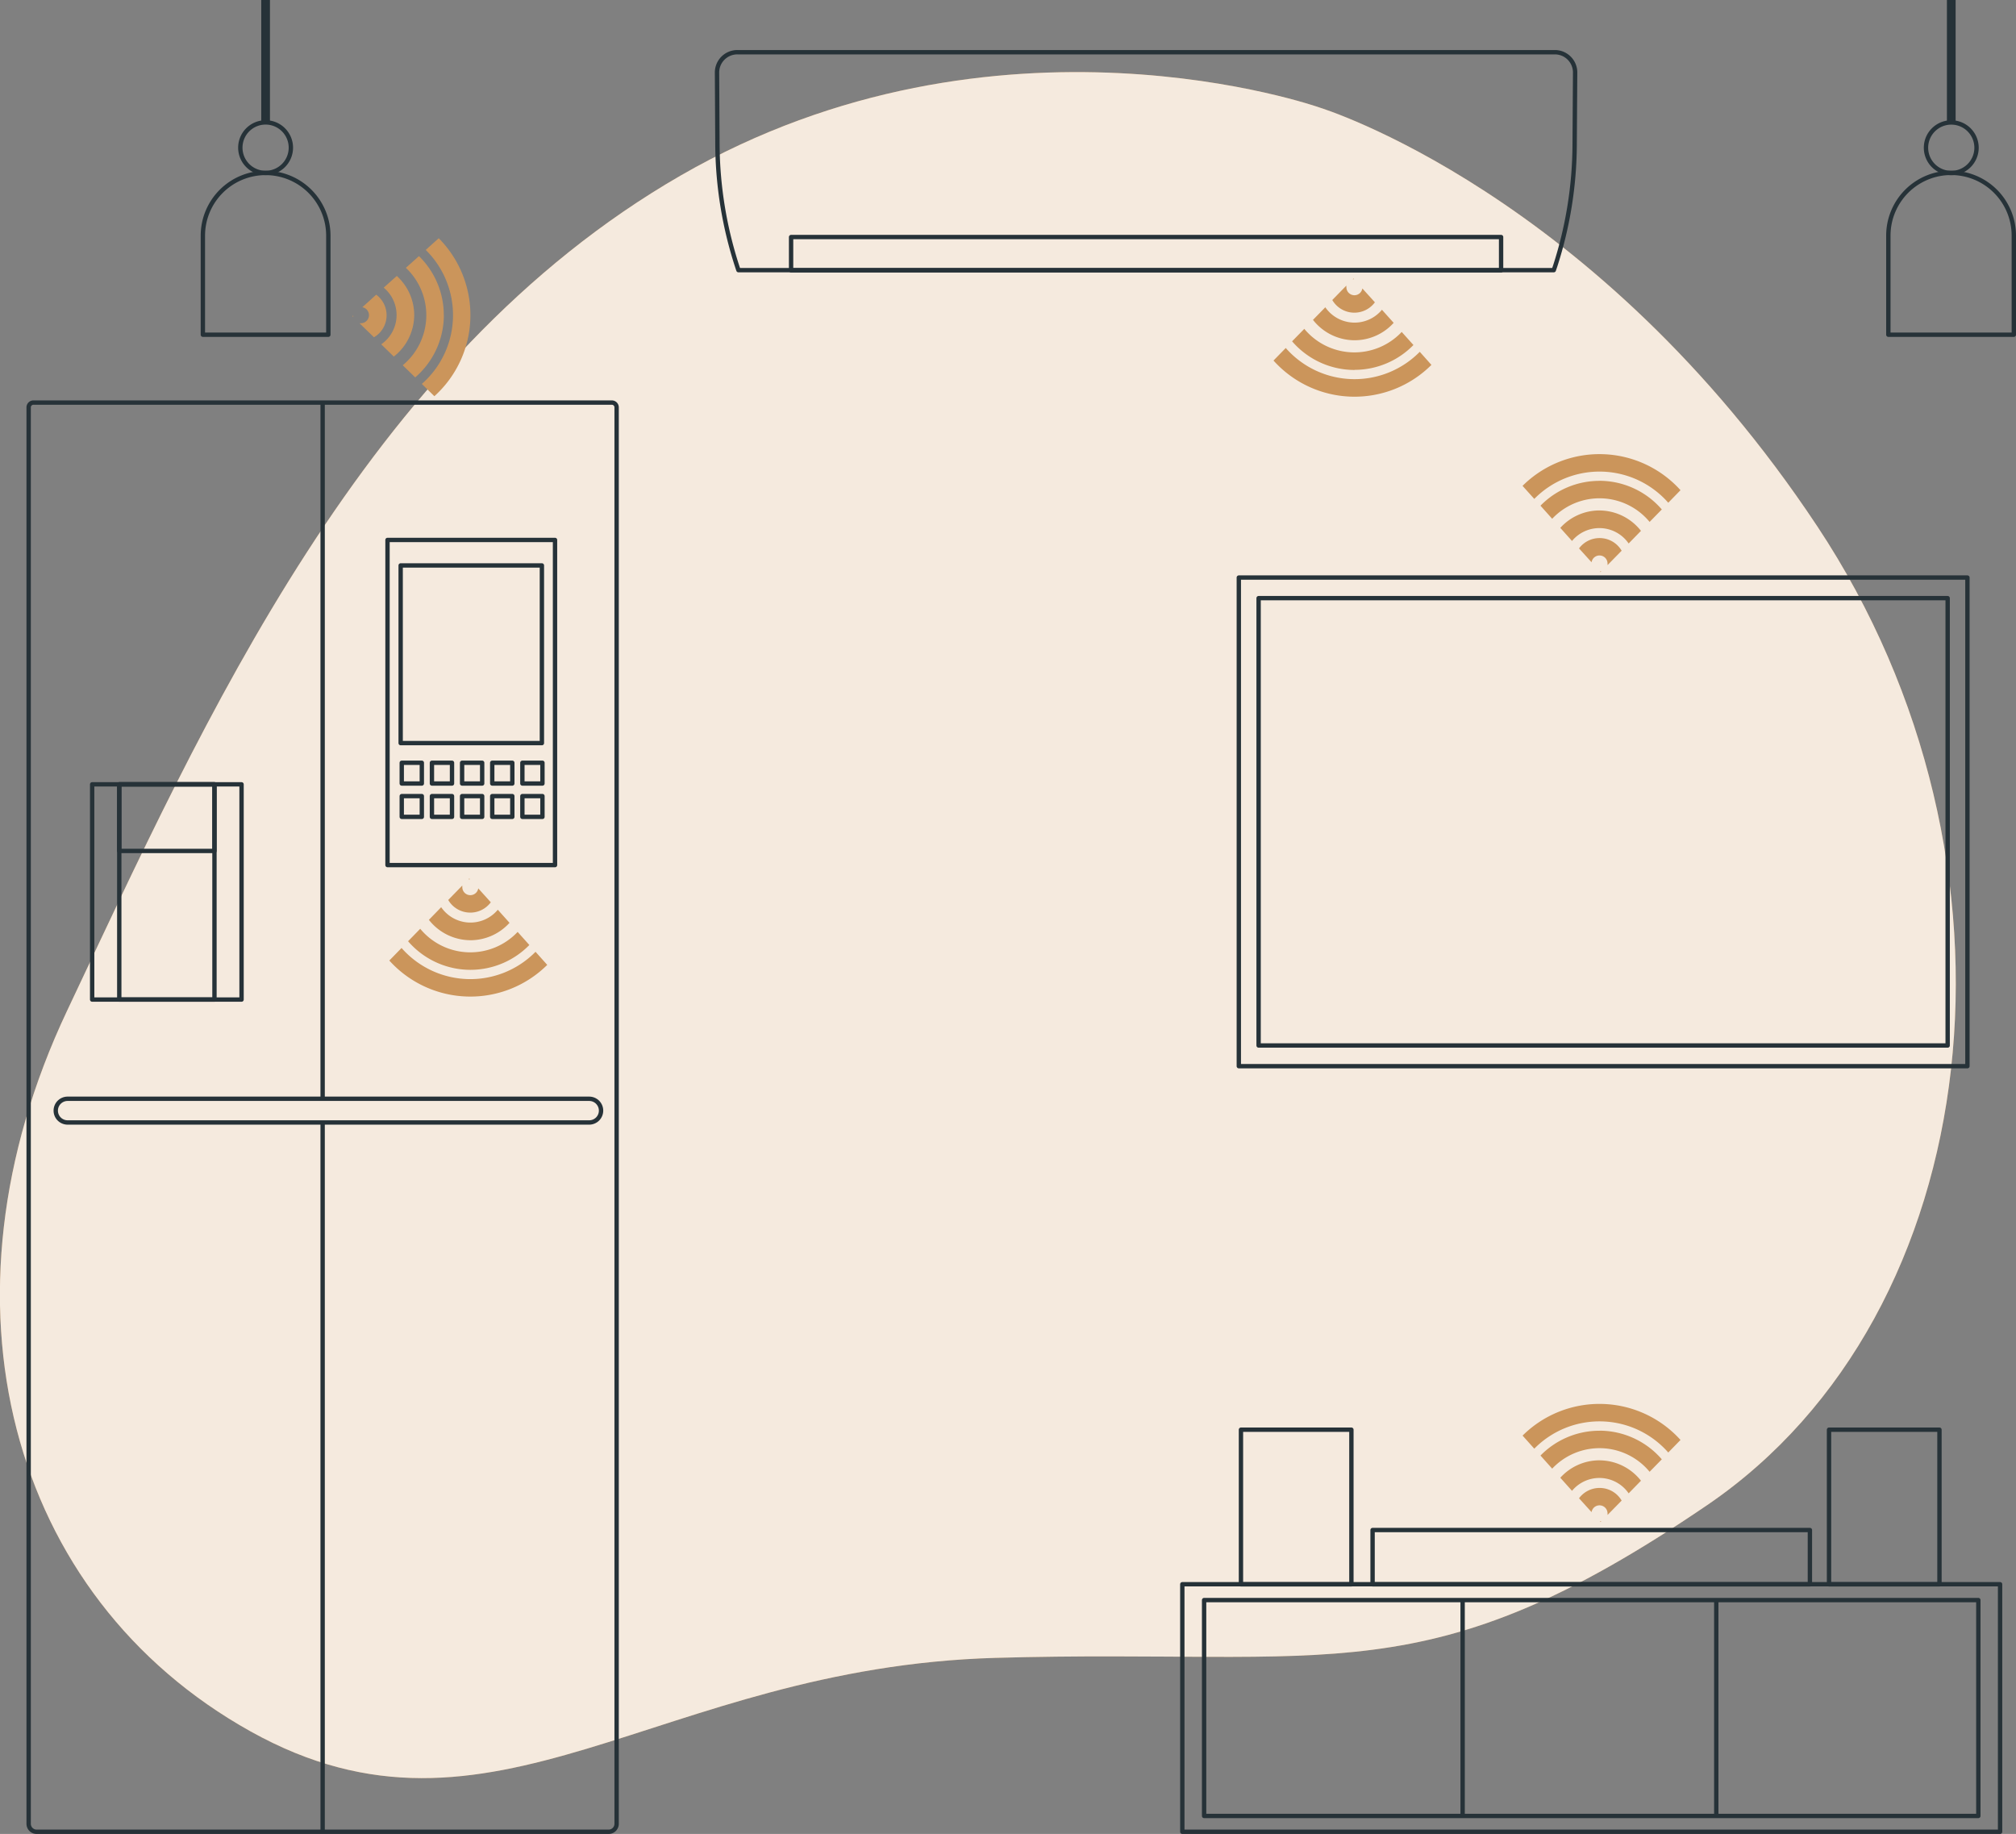 <svg xmlns="http://www.w3.org/2000/svg" width="105.544" height="96" viewBox="0 0 105.544 96">
  <rect x="0" y="0" width="105.544" height="96" fill="#808080" stroke="none"/>
  <g id="Smart_home-bro" data-name="Smart home-bro" transform="translate(-5.19 -8.667)">
    <g id="freepik--background-simple--inject-23">
      <path id="Path_2009" data-name="Path 2009" d="M74.284,14.3s-16.878-6-33.46,3.556S15.886,46.385,8.7,61.582,5.656,92.248,18.31,99.3s21.255-3.344,39-3.85,22.523,2.032,37.253-7.994,17.391-33.708,5.773-51.23S74.284,14.3,74.284,14.3Z" fill="#cb955b"/>
      <path id="Path_2010" data-name="Path 2010" d="M74.284,14.3s-16.878-6-33.46,3.556S15.886,46.385,8.7,61.582,5.656,92.248,18.31,99.3s21.255-3.344,39-3.85,22.523,2.032,37.253-7.994,17.391-33.708,5.773-51.23S74.284,14.3,74.284,14.3Z" fill="#fff" opacity="0.8"/>
      <path id="Path_2011" data-name="Path 2011" d="M29.813,57.885a2.766,2.766,0,0,0,2.052-.912l-.613-.685a1.863,1.863,0,0,1-2.965-.132l-.643.661a2.776,2.776,0,0,0,2.169,1.067Z" fill="#cb955b"/>
      <path id="Path_2012" data-name="Path 2012" d="M29.813,56.439a1.337,1.337,0,0,0,1.072-.541l-.657-.728a.42.42,0,0,1-.835-.066.5.5,0,0,1,0-.082l-.737.755a1.332,1.332,0,0,0,1.156.661Z" fill="#cb955b"/>
      <path id="Path_2013" data-name="Path 2013" d="M29.76,54.653l-.041.043a.354.354,0,0,1,.071,0Z" fill="#cb955b"/>
      <path id="Path_2014" data-name="Path 2014" d="M33.227,58.49a4.79,4.79,0,0,1-7.014-.2l-.641.657a5.713,5.713,0,0,0,8.268.228Z" fill="#cb955b"/>
      <path id="Path_2015" data-name="Path 2015" d="M29.813,59.434a4.315,4.315,0,0,0,3.09-1.3l-.613-.685a3.405,3.405,0,0,1-5.1-.164l-.636.652A4.313,4.313,0,0,0,29.813,59.434Z" fill="#cb955b"/>
    </g>
    <g id="freepik--Refrigerator--inject-23">
      <path id="Path_2016" data-name="Path 2016" d="M6.941,29.74h30.28a.251.251,0,0,1,.251.251v74.145a.417.417,0,0,1-.417.417H7.107a.417.417,0,0,1-.417-.417V29.991A.251.251,0,0,1,6.941,29.74Z" fill="none" stroke="#263238" stroke-linejoin="round" stroke-width="0.228"/>
      <line id="Line_78" data-name="Line 78" y2="37.029" transform="translate(22.081 67.446)" fill="none" stroke="#263238" stroke-linejoin="round" stroke-width="0.228"/>
      <line id="Line_79" data-name="Line 79" y2="36.464" transform="translate(22.081 29.662)" fill="none" stroke="#263238" stroke-linejoin="round" stroke-width="0.228"/>
      <path id="Path_2017" data-name="Path 2017" d="M8.729,67.424H36.037a.62.62,0,0,0,.62-.62h0a.62.62,0,0,0-.62-.62H8.729a.62.62,0,0,0-.62.62h0A.62.62,0,0,0,8.729,67.424Z" fill="none" stroke="#263238" stroke-linejoin="round" stroke-width="0.228"/>
      <rect id="Rectangle_99" data-name="Rectangle 99" width="8.77" height="17.02" transform="translate(25.477 36.931)" fill="none" stroke="#263238" stroke-linejoin="round" stroke-width="0.228"/>
      <rect id="Rectangle_100" data-name="Rectangle 100" width="7.394" height="9.301" transform="translate(26.166 38.265)" fill="none" stroke="#263238" stroke-linejoin="round" stroke-width="0.228"/>
      <rect id="Rectangle_101" data-name="Rectangle 101" width="1.051" height="1.086" transform="translate(26.223 48.595)" fill="none" stroke="#263238" stroke-linejoin="round" stroke-width="0.228"/>
      <rect id="Rectangle_102" data-name="Rectangle 102" width="1.051" height="1.086" transform="translate(27.803 48.595)" fill="none" stroke="#263238" stroke-linejoin="round" stroke-width="0.228"/>
      <rect id="Rectangle_103" data-name="Rectangle 103" width="1.051" height="1.086" transform="translate(29.382 48.595)" fill="none" stroke="#263238" stroke-linejoin="round" stroke-width="0.228"/>
      <rect id="Rectangle_104" data-name="Rectangle 104" width="1.051" height="1.086" transform="translate(30.96 48.595)" fill="none" stroke="#263238" stroke-linejoin="round" stroke-width="0.228"/>
      <rect id="Rectangle_105" data-name="Rectangle 105" width="1.051" height="1.086" transform="translate(32.538 48.595)" fill="none" stroke="#263238" stroke-linejoin="round" stroke-width="0.228"/>
      <rect id="Rectangle_106" data-name="Rectangle 106" width="1.051" height="1.086" transform="translate(26.223 50.34)" fill="none" stroke="#263238" stroke-linejoin="round" stroke-width="0.228"/>
      <rect id="Rectangle_107" data-name="Rectangle 107" width="1.051" height="1.086" transform="translate(27.803 50.34)" fill="none" stroke="#263238" stroke-linejoin="round" stroke-width="0.228"/>
      <rect id="Rectangle_108" data-name="Rectangle 108" width="1.051" height="1.086" transform="translate(29.382 50.34)" fill="none" stroke="#263238" stroke-linejoin="round" stroke-width="0.228"/>
      <rect id="Rectangle_109" data-name="Rectangle 109" width="1.051" height="1.086" transform="translate(30.96 50.34)" fill="none" stroke="#263238" stroke-linejoin="round" stroke-width="0.228"/>
      <rect id="Rectangle_110" data-name="Rectangle 110" width="1.051" height="1.086" transform="translate(32.538 50.34)" fill="none" stroke="#263238" stroke-linejoin="round" stroke-width="0.228"/>
      <rect id="Rectangle_111" data-name="Rectangle 111" width="7.821" height="11.267" transform="translate(10.015 49.724)" fill="none" stroke="#263238" stroke-linejoin="round" stroke-width="0.228"/>
      <rect id="Rectangle_112" data-name="Rectangle 112" width="4.984" height="11.267" transform="translate(11.434 49.724)" fill="none" stroke="#263238" stroke-linejoin="round" stroke-width="0.228"/>
      <rect id="Rectangle_113" data-name="Rectangle 113" width="4.984" height="3.487" transform="translate(11.434 49.724)" fill="none" stroke="#263238" stroke-linejoin="round" stroke-width="0.228"/>
    </g>
    <g id="freepik--air-conditioner--inject-23">
      <path id="Path_2018" data-name="Path 2018" d="M86.535,22.808H43.849a21.036,21.036,0,0,1-1.1-6.592l-.021-3.752A1.063,1.063,0,0,1,43.792,11.4h42.8a1.061,1.061,0,0,1,1.061,1.067l-.025,3.807a20.952,20.952,0,0,1-1.017,6.311Z" fill="none" stroke="#263238" stroke-linejoin="round" stroke-width="0.228"/>
      <rect id="Rectangle_114" data-name="Rectangle 114" width="37.171" height="1.743" transform="translate(46.606 21.075)" fill="none" stroke="#263238" stroke-linejoin="round" stroke-width="0.228"/>
      <path id="Path_2019" data-name="Path 2019" d="M76.1,26.478a2.76,2.76,0,0,0,2.053-.912l-.614-.684a1.863,1.863,0,0,1-2.965-.13l-.645.659A2.773,2.773,0,0,0,76.1,26.478Z" fill="#cb955b"/>
      <path id="Path_2020" data-name="Path 2020" d="M76.1,25.034a1.332,1.332,0,0,0,1.07-.543l-.657-.725a.42.42,0,0,1-.835-.066.342.342,0,0,1,0-.084l-.739.755A1.334,1.334,0,0,0,76.1,25.034Z" fill="#cb955b"/>
      <path id="Path_2021" data-name="Path 2021" d="M76.05,23.248l-.041.043a.381.381,0,0,1,.071-.011Z" fill="#cb955b"/>
      <path id="Path_2022" data-name="Path 2022" d="M79.519,27.083a4.79,4.79,0,0,1-7.016-.2l-.641.657a5.7,5.7,0,0,0,8.268.228Z" fill="#cb955b"/>
      <path id="Path_2023" data-name="Path 2023" d="M76.1,28.027a4.308,4.308,0,0,0,3.088-1.3l-.614-.684a3.405,3.405,0,0,1-5.1-.162l-.639.652a4.318,4.318,0,0,0,3.264,1.5Z" fill="#cb955b"/>
    </g>
    <g id="freepik--music-box--inject-23">
      <rect id="Rectangle_115" data-name="Rectangle 115" width="22.895" height="2.842" transform="translate(77.049 88.758)" fill="none" stroke="#263238" stroke-linejoin="round" stroke-width="0.228"/>
      <rect id="Rectangle_116" data-name="Rectangle 116" width="42.813" height="12.957" transform="translate(67.088 91.596)" fill="none" stroke="#263238" stroke-linejoin="round" stroke-width="0.228"/>
      <rect id="Rectangle_117" data-name="Rectangle 117" width="40.533" height="11.301" transform="translate(68.229 92.424)" fill="none" stroke="#263238" stroke-linejoin="round" stroke-width="0.228"/>
      <line id="Line_80" data-name="Line 80" y2="11.347" transform="translate(81.763 92.371)" fill="none" stroke="#263238" stroke-linejoin="round" stroke-width="0.228"/>
      <line id="Line_81" data-name="Line 81" y2="11.347" transform="translate(95.042 92.371)" fill="none" stroke="#263238" stroke-linejoin="round" stroke-width="0.228"/>
      <rect id="Rectangle_118" data-name="Rectangle 118" width="5.782" height="8.095" transform="translate(70.158 83.506)" fill="none" stroke="#263238" stroke-linejoin="round" stroke-width="0.228"/>
      <rect id="Rectangle_119" data-name="Rectangle 119" width="5.782" height="8.095" transform="translate(100.945 83.506)" fill="none" stroke="#263238" stroke-linejoin="round" stroke-width="0.228"/>
      <path id="Path_2024" data-name="Path 2024" d="M88.929,85.109a2.766,2.766,0,0,0-2.052.912l.613.685a1.861,1.861,0,0,1,2.965.132l.645-.661a2.776,2.776,0,0,0-2.171-1.067Z" fill="#cb955b"/>
      <path id="Path_2025" data-name="Path 2025" d="M88.929,86.555a1.337,1.337,0,0,0-1.072.541l.657.725a.42.42,0,0,1,.835.066.342.342,0,0,1,0,.084l.739-.755a1.334,1.334,0,0,0-1.159-.661Z" fill="#cb955b"/>
      <path id="Path_2026" data-name="Path 2026" d="M88.982,88.339l.041-.041a.354.354,0,0,1-.071,0Z" fill="#cb955b"/>
      <path id="Path_2027" data-name="Path 2027" d="M85.515,84.5a4.79,4.79,0,0,1,7.014.2l.641-.657a5.713,5.713,0,0,0-8.268-.228Z" fill="#cb955b"/>
      <path id="Path_2028" data-name="Path 2028" d="M88.929,83.56a4.315,4.315,0,0,0-3.09,1.3l.613.685a3.4,3.4,0,0,1,5.1.164l.639-.652a4.318,4.318,0,0,0-3.262-1.5Z" fill="#cb955b"/>
    </g>
    <g id="freepik--Lamps--inject-23">
      <path id="Path_2029" data-name="Path 2029" d="M108.668,16.4a1.323,1.323,0,1,1-1.323-1.323,1.323,1.323,0,0,1,1.323,1.323Z" fill="none" stroke="#263238" stroke-linejoin="round" stroke-width="0.228"/>
      <path id="Path_2030" data-name="Path 2030" d="M110.62,26.188h-6.569V21a3.284,3.284,0,0,1,3.284-3.284h0A3.284,3.284,0,0,1,110.62,21Z" fill="none" stroke="#263238" stroke-linejoin="round" stroke-width="0.228"/>
      <line id="Line_82" data-name="Line 82" y1="6.407" transform="translate(107.345 8.667)" fill="none" stroke="#263238" stroke-linejoin="round" stroke-width="0.456"/>
      <path id="Path_2031" data-name="Path 2031" d="M20.418,16.4A1.323,1.323,0,1,1,19.1,15.074,1.323,1.323,0,0,1,20.418,16.4Z" fill="none" stroke="#263238" stroke-linejoin="round" stroke-width="0.228"/>
      <path id="Path_2032" data-name="Path 2032" d="M22.379,26.188H15.811V21A3.284,3.284,0,0,1,19.1,17.72h0A3.284,3.284,0,0,1,22.379,21Z" fill="none" stroke="#263238" stroke-linejoin="round" stroke-width="0.228"/>
      <line id="Line_83" data-name="Line 83" y1="6.407" transform="translate(19.095 8.667)" fill="none" stroke="#263238" stroke-linejoin="round" stroke-width="0.456"/>
      <path id="Path_2033" data-name="Path 2033" d="M26.875,25.164a2.766,2.766,0,0,0-.912-2.052l-.685.613a1.861,1.861,0,0,1-.13,2.965l.659.643A2.771,2.771,0,0,0,26.875,25.164Z" fill="#cb955b"/>
      <path id="Path_2034" data-name="Path 2034" d="M25.429,25.164a1.337,1.337,0,0,0-.543-1.072l-.725.657a.422.422,0,0,1-.066.837.531.531,0,0,1-.084,0l.757.737A1.332,1.332,0,0,0,25.429,25.164Z" fill="#cb955b"/>
      <path id="Path_2035" data-name="Path 2035" d="M23.643,25.217l.043.041a.242.242,0,0,1,0-.071Z" fill="#cb955b"/>
      <path id="Path_2036" data-name="Path 2036" d="M27.479,21.75a4.79,4.79,0,0,1-.205,7.014l.657.643a5.716,5.716,0,0,0,.228-8.27Z" fill="#cb955b"/>
      <path id="Path_2037" data-name="Path 2037" d="M28.424,25.164a4.315,4.315,0,0,0-1.3-3.09l-.685.613a3.405,3.405,0,0,1-.164,5.1l.652.636a4.313,4.313,0,0,0,1.5-3.262Z" fill="#cb955b"/>
    </g>
    <g id="freepik--TV--inject-23">
      <rect id="Rectangle_120" data-name="Rectangle 120" width="38.145" height="25.577" transform="translate(70.046 38.9)" fill="none" stroke="#263238" stroke-linejoin="round" stroke-width="0.228"/>
      <rect id="Rectangle_121" data-name="Rectangle 121" width="36.074" height="23.417" transform="translate(71.082 39.978)" fill="none" stroke="#263238" stroke-linejoin="round" stroke-width="0.228"/>
      <path id="Path_2038" data-name="Path 2038" d="M88.929,35.387a2.766,2.766,0,0,0-2.052.912l.613.685a1.861,1.861,0,0,1,2.965.132l.645-.661a2.776,2.776,0,0,0-2.171-1.067Z" fill="#cb955b"/>
      <path id="Path_2039" data-name="Path 2039" d="M88.929,36.833a1.337,1.337,0,0,0-1.072.541l.657.725a.42.42,0,0,1,.835.066.342.342,0,0,1,0,.084l.739-.755A1.334,1.334,0,0,0,88.929,36.833Z" fill="#cb955b"/>
      <path id="Path_2040" data-name="Path 2040" d="M88.982,38.617l.041-.041h-.071Z" fill="#cb955b"/>
      <path id="Path_2041" data-name="Path 2041" d="M85.515,34.783a4.79,4.79,0,0,1,7.014.2l.641-.657A5.713,5.713,0,0,0,84.9,34.1Z" fill="#cb955b"/>
      <path id="Path_2042" data-name="Path 2042" d="M88.929,33.838a4.315,4.315,0,0,0-3.09,1.3l.613.685a3.4,3.4,0,0,1,5.1.164l.639-.652a4.318,4.318,0,0,0-3.262-1.5Z" fill="#cb955b"/>
    </g>
  </g>
</svg>
